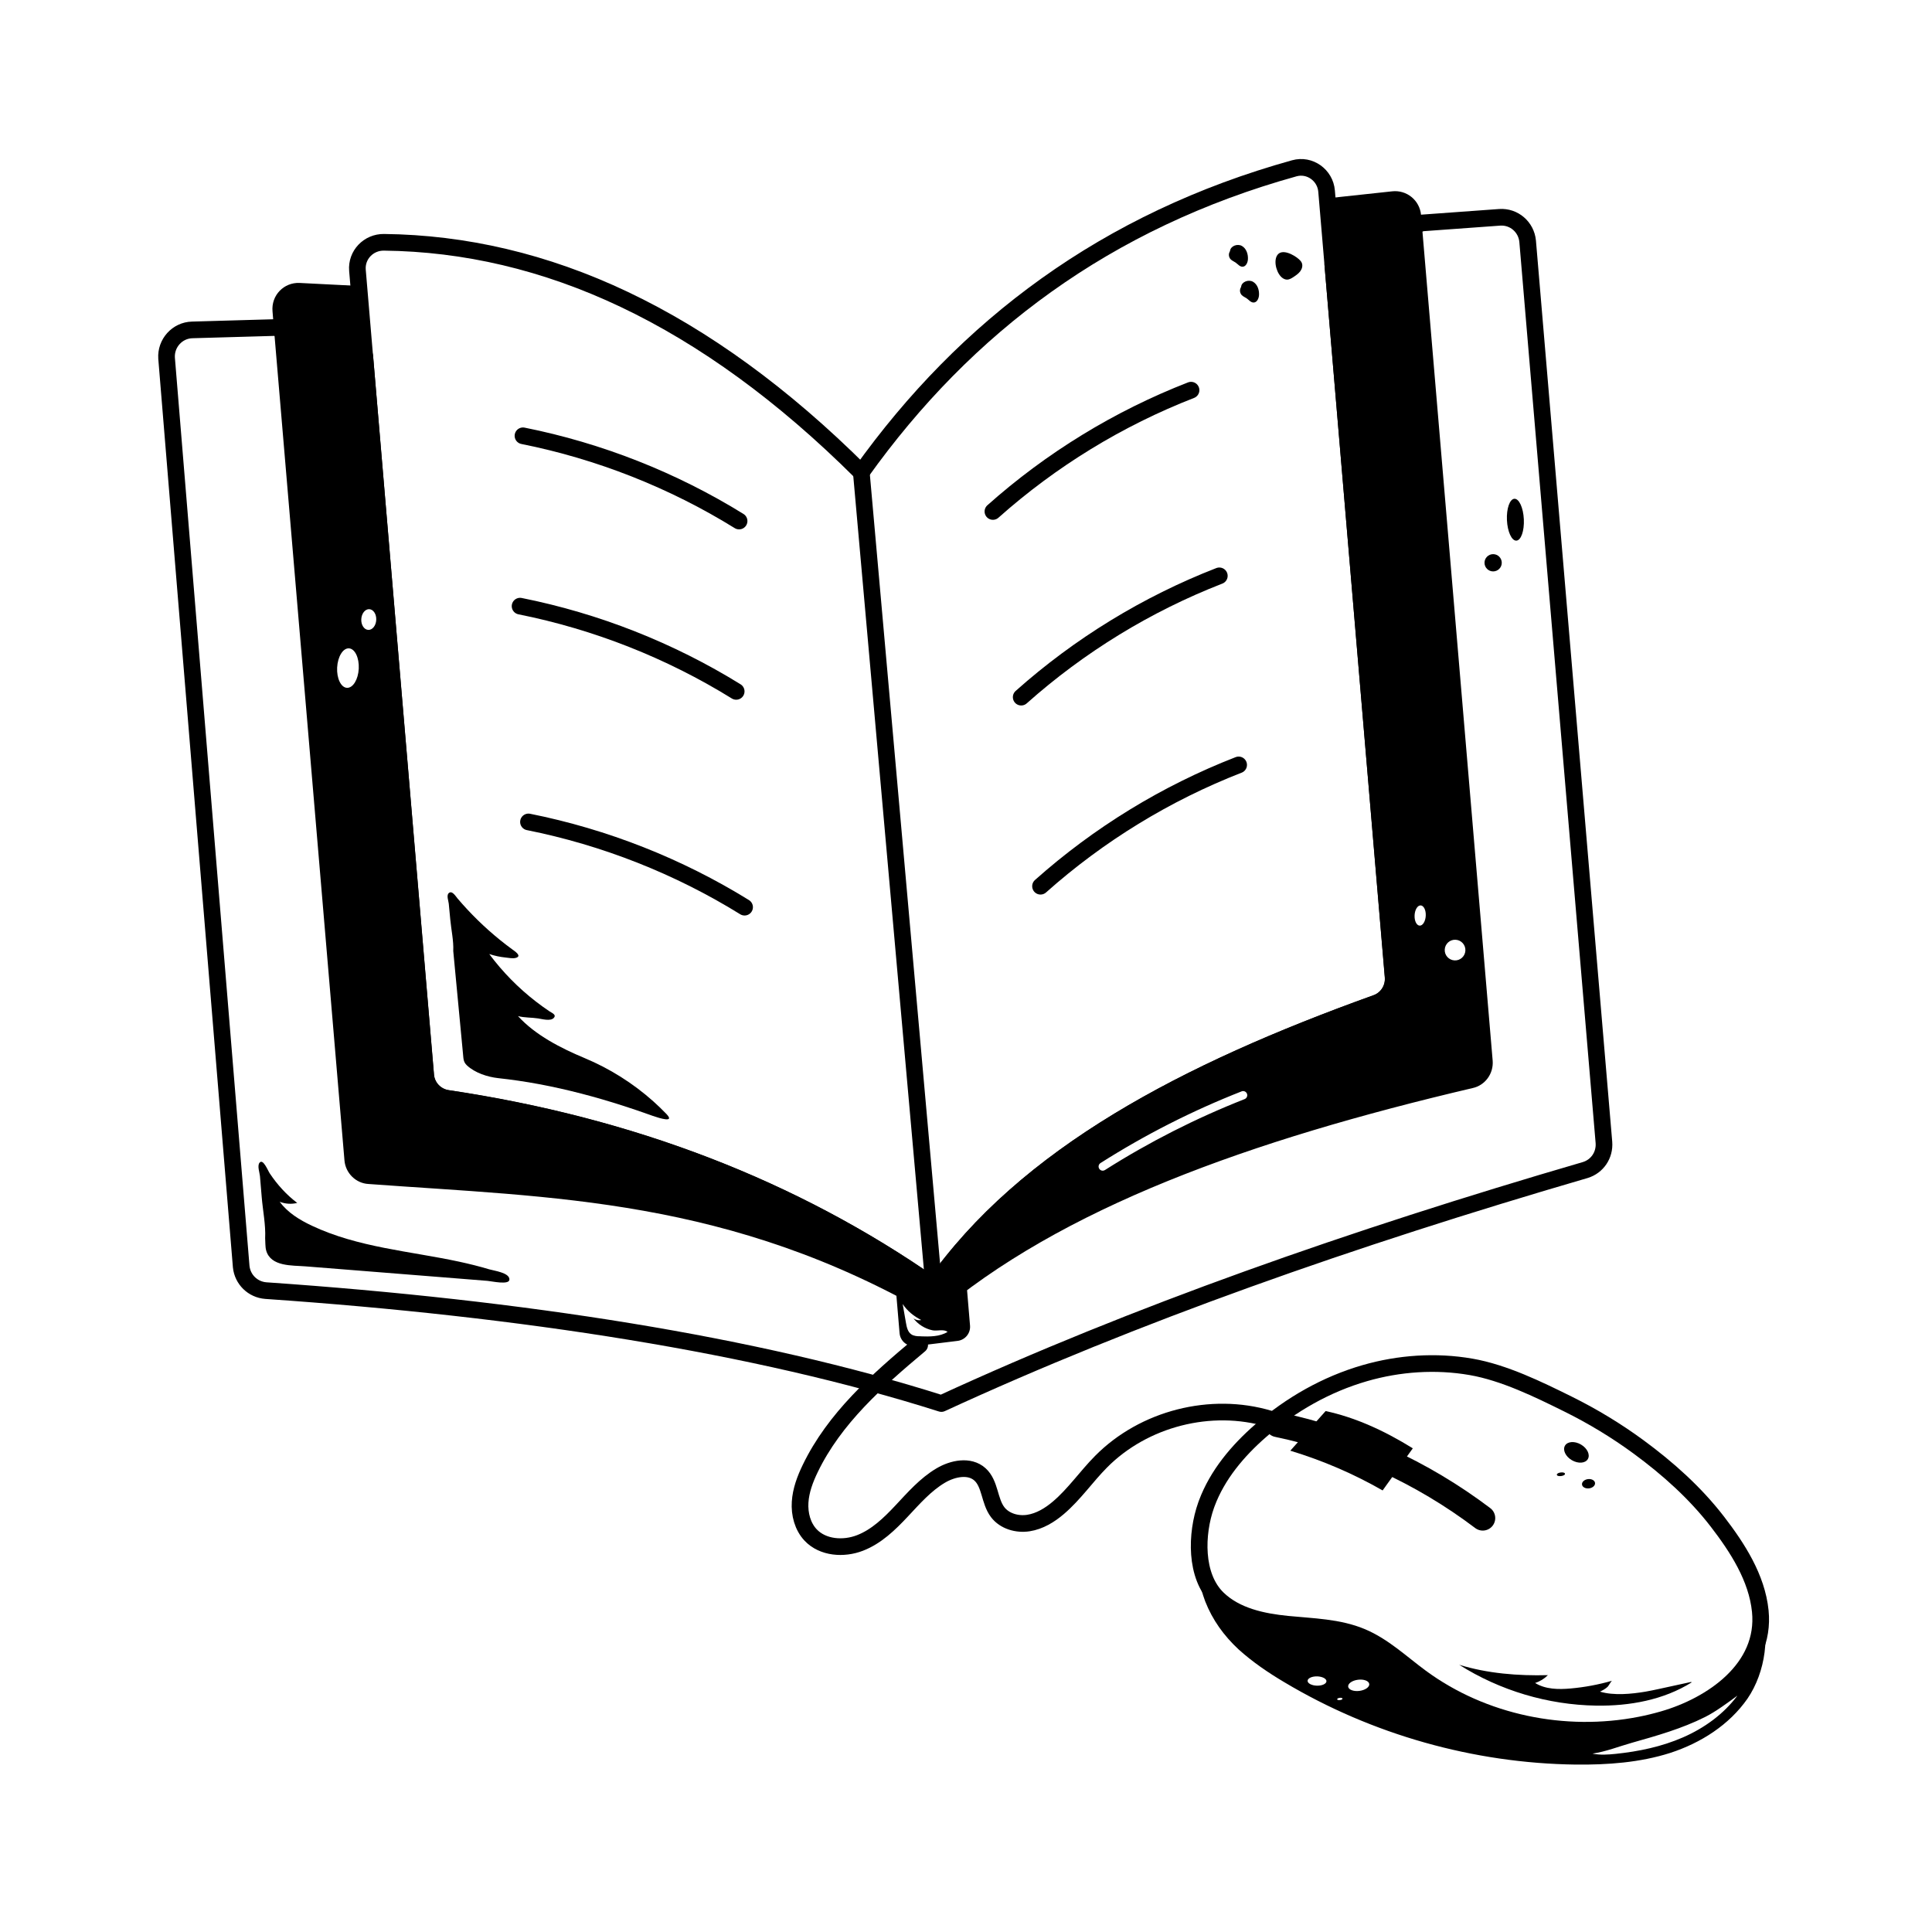 <?xml version="1.0" encoding="utf-8"?>
<!-- Generator: Adobe Illustrator 22.0.1, SVG Export Plug-In . SVG Version: 6.00 Build 0)  -->
<svg version="1.1" id="Layer_1" xmlns="http://www.w3.org/2000/svg" xmlns:xlink="http://www.w3.org/1999/xlink" x="0px" y="0px"
	 viewBox="0 0 58 58" style="enable-background:new 0 0 58 58;" xml:space="preserve">
<style type="text/css">
	.st0{fill:none;stroke:#000000;stroke-width:0.5;stroke-linecap:round;stroke-linejoin:round;stroke-miterlimit:10;}
	.st1{fill:none;stroke:#000000;stroke-width:0.75;stroke-linecap:round;stroke-linejoin:round;stroke-miterlimit:10;}
	.st2{fill:none;stroke:#000000;stroke-linecap:round;stroke-linejoin:round;stroke-miterlimit:10;}
	.st3{stroke:#000000;stroke-width:0.5;stroke-linecap:round;stroke-linejoin:round;stroke-miterlimit:10;}
	.st4{fill:none;}
	.st5{fill:none;stroke:#030303;stroke-width:0.5;stroke-linecap:round;stroke-linejoin:round;stroke-miterlimit:10;}
	.st6{fill:none;stroke:#030303;stroke-width:0.75;stroke-linecap:round;stroke-linejoin:round;stroke-miterlimit:10;}
	.st7{fill:none;stroke:#000000;stroke-width:0.25;stroke-linecap:round;stroke-linejoin:round;stroke-miterlimit:10;}
	.st8{fill:none;stroke:#231F20;stroke-width:0.5;stroke-linecap:round;stroke-linejoin:round;stroke-miterlimit:10;}
	.st9{fill:none;stroke:#000000;stroke-width:0.5;stroke-linecap:round;stroke-linejoin:round;}
	
		.st10{fill:none;stroke:#000000;stroke-width:0.5;stroke-linecap:round;stroke-linejoin:round;stroke-dasharray:1.969,1.969;}
</style>
<g id="Online_Book">
	<g>
		<path class="st0" d="M48.151,34.295c0.03,0.38-0.2,0.72-0.56,0.83
			c-7.03,2.05-13.56,4.35-19.33,7.01
			c-5.57-1.77-12.59-2.86-20.28-3.39c-0.39-0.03-0.7-0.33-0.74-0.72
			L5.001,10.754C4.971,10.305,5.321,9.915,5.771,9.904l2.45-0.07
			c0.95,0.05,1.83,0.37,2.66,0.82c0.02,0.01,0.05,0.03,0.07,0.04
			l1.83,21.59c0.03,0.35,0.3,0.64,0.66,0.69
			c5.5,0.82,10.37,2.69,14.59,5.64c2.76-3.94,7.58-6.45,13.28-8.5
			c0.33-0.11,0.54-0.44,0.51-0.79L40.011,7.934
			c0.86-0.48,1.75-0.9,2.67-1.24l2.34-0.17
			c0.43-0.03,0.8,0.29,0.84,0.72L48.151,34.295z"/>
		<path class="st0" d="M11.526,7.274c4.845,0.055,9.626,2.22,14.33,6.907
			c3.139-4.394,7.363-7.561,13.001-9.129c0.463-0.129,0.928,0.206,0.968,0.685
			l1.999,23.586c0.03,0.351-0.182,0.676-0.514,0.795
			c-5.705,2.048-10.522,4.557-13.281,8.493c-4.217-2.946-9.093-4.812-14.59-5.633
			c-0.355-0.053-0.63-0.339-0.661-0.697L10.731,8.117
			C10.692,7.655,11.063,7.269,11.526,7.274z"/>
		<line class="st0" x1="25.857" y1="14.181" x2="28.023" y2="38.52"/>
		<path class="st0" d="M36.229,45.13c-0.008,0.02-0.015,0.04-0.022,0.061
			c-0.3,0.847-0.347,2.125,0.353,2.8c0.545,0.526,1.337,0.694,2.09,0.769
			s1.531,0.086,2.229,0.379c0.663,0.279,1.195,0.79,1.774,1.216
			c1.867,1.376,4.325,1.875,6.592,1.429c0.231-0.045,0.459-0.101,0.685-0.166
			c1.452-0.418,3.089-1.522,2.915-3.251c-0.101-1.003-0.689-1.909-1.289-2.688
			c-0.666-0.864-1.488-1.597-2.364-2.241c-0.666-0.489-1.376-0.919-2.117-1.286
			c-0.898-0.445-1.924-0.946-2.913-1.118c-1.059-0.184-2.158-0.109-3.19,0.189
			c-1.154,0.333-2.223,0.942-3.129,1.731
			C37.155,43.554,36.547,44.277,36.229,45.13z"/>
		<path d="M38.737,43.551c0.977,0.297,1.9,0.694,2.77,1.193l0.906-1.264
			c-0.88-0.547-1.753-0.934-2.617-1.119l-1.06,1.19"/>
		<path class="st1" d="M38.353,42.768c2.237,0.467,4.337,1.428,6.16,2.806"/>
		<path class="st0" d="M15.7,13.083c2.292,0.458,4.501,1.329,6.488,2.559"/>
		<path class="st0" d="M15.613,18.197c2.292,0.458,4.501,1.329,6.488,2.559"/>
		<path class="st0" d="M15.865,24.675c2.292,0.458,4.501,1.329,6.488,2.559"/>
		<path class="st0" d="M35.756,11.713c-2.178,0.847-4.203,2.087-5.948,3.642"/>
		<path class="st0" d="M36.605,17.287c-2.178,0.847-4.203,2.087-5.948,3.642"/>
		<path class="st0" d="M37.185,22.963c-2.178,0.847-4.203,2.087-5.948,3.642"/>
		<path d="M20.08,33.585c-0.059,0.074-0.517-0.097-0.597-0.126
			c-0.26-0.093-0.522-0.181-0.785-0.266c-0.826-0.265-1.667-0.488-2.52-0.647
			c-0.406-0.076-0.815-0.135-1.225-0.18c-0.322-0.036-0.694-0.158-0.934-0.381
			c-0.11-0.102-0.105-0.201-0.119-0.343c-0.098-1.031-0.196-2.061-0.293-3.092
			c0.015-0.303-0.061-0.638-0.089-0.941c-0.015-0.161-0.031-0.322-0.046-0.482
			c-0.008-0.081-0.073-0.242-0.004-0.311c0.1-0.101,0.213,0.092,0.268,0.157
			c0.193,0.227,0.397,0.446,0.61,0.654c0.213,0.208,0.436,0.406,0.668,0.594
			c0.116,0.094,0.235,0.185,0.355,0.273c0.09,0.065,0.31,0.207,0.118,0.262
			c-0.092,0.026-0.212-0-0.306-0.01c-0.168-0.017-0.333-0.052-0.493-0.105
			c0.398,0.535,0.869,1.015,1.396,1.423c0.133,0.103,0.27,0.202,0.41,0.296
			c0.073,0.049,0.225,0.103,0.127,0.203c-0.097,0.1-0.35,0.029-0.467,0.011
			c-0.199-0.031-0.404-0.018-0.603-0.07c0.518,0.571,1.292,0.965,1.996,1.259
			c0.755,0.315,1.456,0.756,2.066,1.3c0.137,0.123,0.27,0.251,0.398,0.384
			C20.08,33.521,20.097,33.564,20.08,33.585z"/>
		<path d="M50.79,50.503c-0.846,0.532-1.874,0.717-2.873,0.701
			c-1.448-0.023-2.887-0.452-4.111-1.226c0.852,0.262,1.772,0.335,2.663,0.311
			c-0.107,0.108-0.239,0.189-0.384,0.235c0.313,0.194,0.705,0.198,1.071,0.165
			c0.419-0.038,0.835-0.115,1.239-0.232c-0.026,0.007-0.102,0.153-0.132,0.181
			c-0.067,0.064-0.149,0.107-0.231,0.146c0.414,0.124,0.944,0.072,1.365,0.001
			c0.137-0.023,0.273-0.053,0.409-0.082c0.318-0.069,0.636-0.139,0.954-0.208"/>
		
			<ellipse transform="matrix(0.506 -0.862 0.862 0.506 -14.215 62.361)" cx="47.354" cy="43.595" rx="0.272" ry="0.398"/>
		
			<ellipse transform="matrix(0.992 -0.127 0.127 0.992 -5.263 6.404)" cx="47.675" cy="44.55" rx="0.197" ry="0.14"/>
		
			<ellipse transform="matrix(0.992 -0.127 0.127 0.992 -5.234 6.297)" cx="46.847" cy="44.265" rx="0.123" ry="0.054"/>
		<path d="M52.811,48.144c0.01,0.07,0.02,0.15,0.03,0.22
			c0.18,1.73-1.46,2.84-2.91,3.26c-0.23,0.06-0.46,0.12-0.69,0.16
			c-2.26,0.45-4.72-0.05-6.59-1.43c-0.58-0.43-1.11-0.94-1.77-1.21
			c-0.7-0.3-1.48-0.31-2.23-0.38c-0.75-0.08-1.55-0.25-2.09-0.77
			c-0.35-0.34-0.51-0.84-0.55-1.35c-0.05,0.23-0.02,0.45,0,0.68
			c0.01,0.26,0.08,0.51,0.17,0.75c0.22,0.56,0.56,1.03,1,1.44
			c0.42,0.38,0.89,0.7,1.38,0.99c2.63,1.57,5.68,2.43,8.74,2.47
			c0.96,0.01,1.93-0.06,2.84-0.35c0.92-0.3,1.77-0.84,2.32-1.63
			C53.001,50.204,53.171,49.035,52.811,48.144z M39.535,50.605
			c-0.156-0.004-0.282-0.069-0.28-0.146s0.13-0.136,0.286-0.133
			c0.156,0.004,0.282,0.069,0.28,0.146S39.692,50.609,39.535,50.605z
			 M40.227,51.038c-0.045,0.006-0.083-0.005-0.085-0.024
			c-0.002-0.019,0.032-0.039,0.076-0.044c0.045-0.006,0.083,0.005,0.085,0.024
			C40.306,51.013,40.272,51.033,40.227,51.038z M40.811,50.762
			c-0.175,0.022-0.326-0.035-0.338-0.127c-0.012-0.093,0.12-0.186,0.295-0.208
			c0.175-0.022,0.326,0.035,0.338,0.127S40.986,50.739,40.811,50.762z
			 M50.523,52.158c-0.637,0.278-1.326,0.422-2.017,0.494
			c-0.232,0.024-0.469,0.04-0.698-0.007c0.404-0.06,0.794-0.216,1.187-0.327
			c0.747-0.211,1.499-0.424,2.192-0.772c0.316-0.158,0.687-0.432,0.971-0.642
			C51.744,51.461,51.16,51.88,50.523,52.158z"/>
		<path d="M38.993,7.781c0.036,0.032,0.07,0.068,0.088,0.112
			c0.034,0.082,0.007,0.178-0.045,0.249s-0.127,0.122-0.2,0.171
			c-0.062,0.041-0.129,0.083-0.203,0.081c-0.043-0.001-0.084-0.018-0.12-0.041
			c-0.178-0.114-0.288-0.485-0.178-0.678C38.471,7.44,38.848,7.652,38.993,7.781z"/>
		<path d="M36.926,7.537c0.013-0.152,0.22-0.229,0.354-0.155
			c0.134,0.074,0.191,0.242,0.184,0.395c-0.004,0.104-0.059,0.229-0.163,0.23
			c-0.083,0.001-0.141-0.078-0.209-0.126c-0.047-0.033-0.103-0.053-0.144-0.094
			c-0.056-0.056-0.072-0.148-0.037-0.219"/>
		<path d="M37.259,8.612c0.013-0.152,0.22-0.229,0.354-0.155
			c0.134,0.074,0.191,0.242,0.184,0.395c-0.004,0.104-0.059,0.229-0.163,0.23
			c-0.083,0.001-0.141-0.078-0.209-0.126c-0.047-0.033-0.103-0.053-0.144-0.094
			c-0.056-0.056-0.072-0.148-0.037-0.219"/>
		<path d="M13.744,38.381c-1.059-0.084-2.118-0.169-3.177-0.253
			c-0.466-0.037-0.931-0.074-1.397-0.111c-0.396-0.032-1.044,0.014-1.18-0.479
			c-0.03-0.11-0.021-0.249-0.03-0.363c0.02-0.4-0.07-0.837-0.103-1.236
			c-0.018-0.211-0.035-0.421-0.053-0.632c-0.009-0.104-0.088-0.312-0.011-0.403
			c0.107-0.127,0.247,0.235,0.305,0.322c0.225,0.337,0.501,0.643,0.825,0.887
			c-0.173,0.043-0.36,0.031-0.526-0.035c0.239,0.327,0.599,0.546,0.966,0.719
			c1.386,0.654,2.938,0.761,4.418,1.079c0.306,0.066,0.609,0.141,0.909,0.231
			c0.139,0.042,0.617,0.101,0.603,0.31c-0.011,0.165-0.532,0.046-0.653,0.036
			C14.341,38.428,14.043,38.404,13.744,38.381z"/>
		<path d="M42.681,6.694L42.661,6.454c-0.04-0.44-0.43-0.76-0.87-0.71
			l-1.95,0.21l0.17,1.98l1.81,21.39c0.03,0.35-0.18,0.68-0.51,0.79
			c-5.7,2.05-10.52,4.56-13.28,8.5c-4.22-2.95-9.09-4.82-14.59-5.64
			c-0.36-0.05-0.63-0.34-0.66-0.69l-1.83-21.59l-0.18-2.11L8.991,8.494
			C8.521,8.475,8.141,8.865,8.181,9.344l0.04,0.49l2.12,25
			c0.03,0.38,0.34,0.69,0.72,0.71c5.54,0.41,10.84,0.41,16.98,3.98
			c3.81-3.27,9.52-5.3,16.17-6.86c0.37-0.08,0.63-0.43,0.6-0.82
			L42.681,6.694z M10.416,20.649c-0.179-0.009-0.311-0.282-0.295-0.609
			c0.017-0.327,0.175-0.585,0.354-0.576c0.179,0.009,0.311,0.282,0.295,0.609
			C10.754,20.4,10.596,20.658,10.416,20.649z M11.055,18.91
			c-0.124-0.006-0.218-0.151-0.209-0.322c0.009-0.172,0.116-0.306,0.24-0.3
			c0.124,0.006,0.218,0.151,0.209,0.322
			C11.287,18.782,11.179,18.916,11.055,18.91z M37.364,32.996
			c-1.458,0.573-2.869,1.289-4.192,2.129c-0.021,0.013-0.044,0.02-0.067,0.02
			c-0.041,0-0.082-0.021-0.105-0.058c-0.037-0.058-0.02-0.135,0.039-0.172
			c1.336-0.849,2.761-1.573,4.234-2.151c0.064-0.026,0.137,0.006,0.162,0.07
			S37.428,32.971,37.364,32.996z M42.619,27.788
			c-0.093-0.005-0.161-0.144-0.152-0.312c0.008-0.167,0.09-0.299,0.183-0.295
			c0.093,0.005,0.161,0.144,0.152,0.312C42.793,27.661,42.711,27.793,42.619,27.788
			z M43.666,28.832c-0.171-0.009-0.303-0.154-0.294-0.326
			c0.009-0.171,0.154-0.303,0.326-0.294c0.171,0.009,0.303,0.154,0.294,0.326
			C43.983,28.709,43.838,28.841,43.666,28.832z"/>
		
			<ellipse transform="matrix(0.999 -0.046 0.046 0.999 -0.665 2.091)" cx="45.485" cy="15.619" rx="0.254" ry="0.629"/>
		<circle cx="44.825" cy="16.895" r="0.259"/>
		<path class="st0" d="M27.61,40.376c-1.282,1.072-2.561,2.208-3.285,3.707
			c-0.155,0.32-0.283,0.66-0.305,1.014c-0.022,0.355,0.073,0.728,0.317,0.986
			c0.365,0.385,0.986,0.429,1.48,0.238c0.495-0.191,0.888-0.573,1.251-0.96
			s0.717-0.795,1.174-1.065c0.362-0.214,0.863-0.316,1.176-0.035
			c0.314,0.282,0.277,0.798,0.532,1.134c0.207,0.273,0.584,0.38,0.923,0.328
			c0.339-0.052,0.644-0.239,0.905-0.462c0.477-0.407,0.835-0.934,1.276-1.379
			c1.283-1.297,3.301-1.812,5.049-1.289"/>
		<path d="M29.032,38.733l-2.121,0.169l0.095,1.121
			c0.02,0.241,0.237,0.416,0.476,0.387l1.267-0.156
			c0.227-0.028,0.392-0.231,0.372-0.459L29.032,38.733z M27.627,40.118
			c-0.095-0.003-0.196-0.008-0.273-0.063c-0.104-0.074-0.134-0.213-0.156-0.339
			c-0.033-0.189-0.066-0.379-0.099-0.568c0.139,0.209,0.334,0.367,0.558,0.48
			c-0.08,0.018-0.168,0-0.235-0.049c0.14,0.181,0.345,0.31,0.569,0.357
			c0.141,0.03,0.346-0.044,0.455,0.049C28.207,40.132,27.908,40.127,27.627,40.118z"
			/>
	</g>
</g>
</svg>
